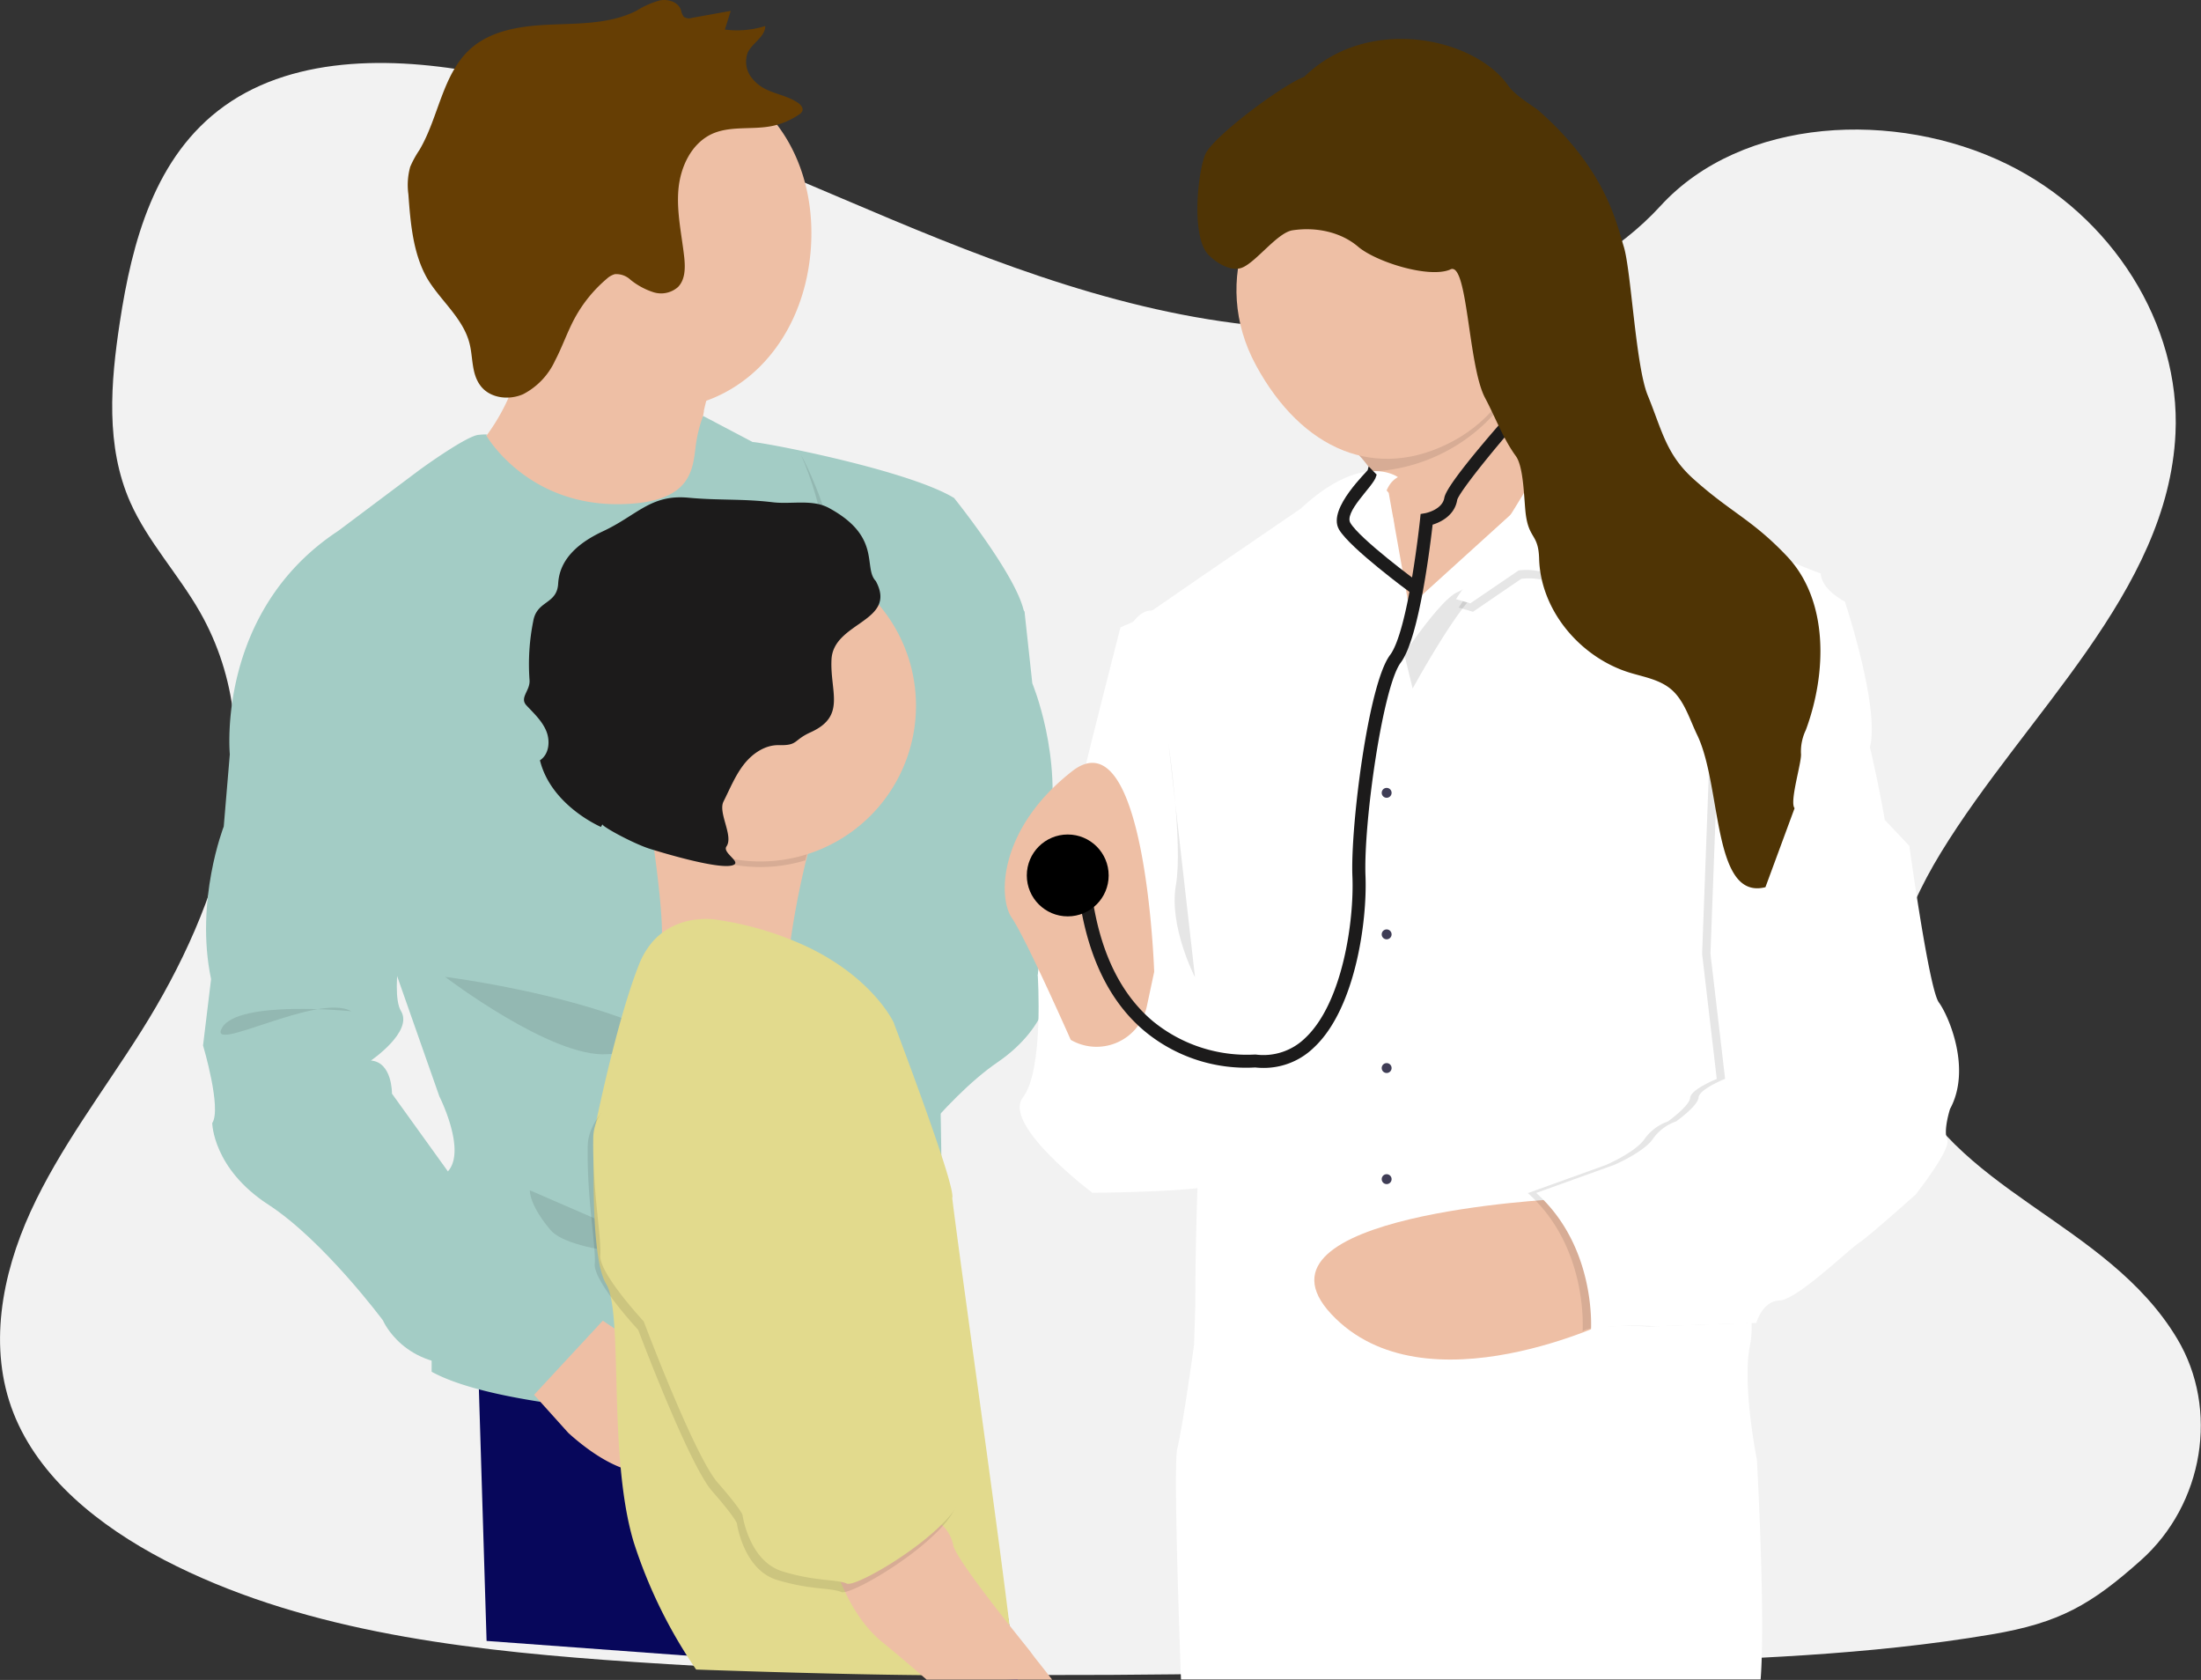 <svg xmlns="http://www.w3.org/2000/svg" xmlns:xlink="http://www.w3.org/1999/xlink" viewBox="0 0 479.66 366.07"><rect x="0" y="0" width="479.66" height="366.07" fill="#333333" stroke="none"/><defs><style>.cls-1{fill:#f2f2f2;}.cls-2{fill:#07075b;}.cls-3{fill:#eebfa5;}.cls-4{fill:#a3ccc5;}.cls-5{opacity:0.1;}.cls-10,.cls-5{isolation:isolate;}.cls-6{fill:#663e04;}.cls-7{fill:#e2da8d;}.cls-13,.cls-8{fill:#1c1b1b;}.cls-9{fill:#6c63ff;}.cls-10{opacity:0.25;}.cls-11{fill:url(#linear-gradient);}.cls-12{fill:#fff;}.cls-13{stroke:#1c1b1b;stroke-miterlimit:10;}.cls-14{fill:#3f3d56;}.cls-15{fill:#4f3405;}</style><linearGradient id="linear-gradient" x1="633.21" y1="8771.27" x2="633.21" y2="8779.74" gradientTransform="matrix(1, 0, 0, -1, -292.07, 8820.58)" gradientUnits="userSpaceOnUse"><stop offset="0" stop-color="gray" stop-opacity="0.25"/><stop offset="0.54" stop-color="gray" stop-opacity="0.12"/><stop offset="1" stop-color="gray" stop-opacity="0.1"/></linearGradient></defs><title>medic-patientes</title><g id="Layer_2" data-name="Layer 2"><g id="Capa_1" data-name="Capa 1"><path class="cls-1" d="M283.64,71.64c-31.3-1.17-61.13-12-89.57-23.92s-56.63-25-87.2-31.34c-19.65-4.06-42.12-4.63-57.95,6.7C33.68,34,28.76,52.79,26.11,70.24c-2,13.13-3.14,27,2.3,39.25C32.2,118,38.92,125.2,43.58,133.37c16.18,28.45,4.74,63.53-12.8,91.33C22.55,237.75,13,250.16,6.67,264s-9.29,29.77-3.73,43.91,18.62,24.56,32.83,32c28.86,15,62.87,19.33,96,21.79,73.42,5.4,147.23,3.06,220.83.72,27.25-.86,54.61-1.74,81.41-6.28,14.88-2.51,21.73-6.51,32.54-16.14,13.71-12.23,17.11-32.94,7.92-48.29C459.09,266,425,259.6,414.21,232c-5.93-15.2.16-32.13,8.78-46.23,18.49-30.23,49.48-56.76,51.11-91.32,1.13-23.74-13.77-47.51-36.81-58.74-24.15-11.79-57.63-10.3-75.44,9.18C343.5,64.94,311.27,72.67,283.64,71.64Z"/><polygon class="cls-2" points="104.34 301.96 106.04 357.56 221.78 366.07 212.13 303.66 104.34 301.96"/><path class="cls-3" d="M98.74,103.38l10.47,18.79s54.19,31.61,46.05-.88C151.67,107,152,96.71,153.39,89.74a1.5,1.5,0,0,0,0-.2c1.84-8.73,5.49-12.28,5.49-12.28s-52.68-32.73-46.1-12.79a26.68,26.68,0,0,1,1,12.85A43.75,43.75,0,0,1,106.4,94.4,58.56,58.56,0,0,1,98.74,103.38Z"/><path class="cls-3" d="M105.64,48.79a37.34,37.34,0,0,0,34.12,40.3C160.3,90.8,175,75.15,176.67,54.6s-10.18-38.22-30.73-39.92a37.33,37.33,0,0,0-40.3,34.11Z"/><path class="cls-4" d="M216.29,136.24c-6.88-2.47-15.93,57.91-13.54,66.13s2.54,66.17,2.54,66.17,3.67,12.57-1.95,20.59c0,0-2.61,17.27-1.69,20.37,0,0-84.65,2-107.58-10.59,0,0-.28-39.16,3.64-43.78s-1.95-16.2-1.95-16.2L83.56,204.2,50.09,164.41S47,133.27,73.71,115.68l17.82-13.36s10-7.28,12.73-7.56,1.72.14,1.72.14,9.53,16.71,32.09,14.82c12.22-1,12.87-7.18,13.48-12a30.36,30.36,0,0,1,1.67-7.09L164,96.31c3.43.26,34.07,6.2,43.93,12.21C207.91,108.52,236,143.34,216.29,136.24Z"/><path class="cls-5" d="M97,212.86s51.33,6.39,60.29,23.41c0,0-12.82-7.44-24.92-6.56S97,212.86,97,212.86Z"/><path class="cls-5" d="M149.17,274s-24.49-.39-29.22-6-4.48-8.63-4.48-8.63Z"/><path class="cls-5" d="M174.55,99.07s15.79,28.43,2.72,43.84C177.27,142.91,185.44,124,174.55,99.07Z"/><path class="cls-3" d="M112.17,299.24l5.07,5.64.71.79,5.89,6.55c.43.39.85.77,1.27,1.12,24.43,20.76,32-7.07,32-7.07s10.85,8.4,13,2.49-25.42-17-29.72-16.84a5.39,5.39,0,0,1-1.13-.09,18.54,18.54,0,0,1-5.64-2.55l-1.18-.78c-2.26-1.53-4-3-4-3Z"/><path class="cls-6" d="M173.76,22.31c.66.41,1.33,1.12,1.1,1.85a1.69,1.69,0,0,1-.75.81A16.23,16.23,0,0,1,168,27.51c-4.28.79-8.94-.13-12.9,1.7-4.49,2.12-6.85,7.23-7.26,12.16s.74,9.82,1.28,14.74c.23,2.25.23,4.81-1.36,6.43a5.56,5.56,0,0,1-5.34,1.14,15.5,15.5,0,0,1-5-2.7A4.51,4.51,0,0,0,134,59.74a4.32,4.32,0,0,0-1.76,1,30.05,30.05,0,0,0-7,8.61c-1.62,3-2.7,6.24-4.29,9.26a15.51,15.51,0,0,1-6.91,7.27c-3.1,1.39-7.22.92-9.29-1.78s-1.62-6.2-2.45-9.35c-1.42-5.47-6.33-9.27-9.2-14.08C90,55.22,89.46,48.65,89,42.34a14.78,14.78,0,0,1,.4-6,22.1,22.1,0,0,1,2-3.65c4.23-7.14,5-16.63,11.23-22.14,4.7-4.13,11.4-4.95,17.67-5.2s12.8-.18,18.39-3A19.24,19.24,0,0,1,143.79.09c1.84-.35,4.08.34,4.64,2.19A3.22,3.22,0,0,0,149,3.64a2,2,0,0,0,1.82.25l8.43-1.52-1.28,4.07a20.49,20.49,0,0,0,8.8-.77c0,2.35-2.8,3.66-3.81,5.78a5.64,5.64,0,0,0,1.14,5.84C166.76,20.45,170.54,20.22,173.76,22.31Z"/><path class="cls-4" d="M62.08,150.32l-12,14.09L48.76,180.1S42.42,196.3,46,213.35l-1.75,14.46s4.11,13.78,2,16.91c0,0,.13,9.91,12.2,17.75s25,25.24,25,25.24,4.54,10.76,19.24,9.62l13.33,7,17.62-19-20.57-13.5s-6.61-10.69-11.15-10.59L85.42,238.31s.11-6.83-4.58-7.22c0,0,9.26-6.3,6.55-10.77s1.44-23,1.44-23Z"/><path class="cls-5" d="M76.54,220.35s-24.56-2.5-28.12,3.56S69.34,216.22,76.54,220.35Z"/><path class="cls-4" d="M185.32,167.12s4.61,18.41,2,22.94,6.82,10.61,6.82,10.61c-4.67.5-4.4,7.33-4.4,7.33l-15.9,23.29c-4.54,0-10.88,10.87-10.88,10.87l-20.22,14,18.08,18.59L174,267.43c14.73.77,19-10.09,19-10.09s12.5-17.73,24.38-25.86,11.75-18,11.75-18c-2.23-3.08,1.54-17,1.54-17l-2.11-14.41c3.15-17.13-3.59-33.17-3.59-33.17l-1.7-15.65-12.36-13.79Z"/><path class="cls-3" d="M183.85,170.84c-3.69,2.89-6.38,9.73-8.33,17.24A185.51,185.51,0,0,0,171,216.39s-29.35-6.73-27.21-9.78c1.34-1.92-.46-16.4-2-26.89-.9-6.21-1.7-11-1.7-11S193.94,162.89,183.85,170.84Z"/><path class="cls-5" d="M183.85,170.23c-3.69,2.89-6.38,9.73-8.33,17.24a33.86,33.86,0,0,1-33.69-8.36c-.9-6.21-1.7-11-1.7-11S193.94,162.28,183.85,170.23Z"/><path class="cls-3" d="M199.62,153.76a33.94,33.94,0,1,1-7.47-21.23A33.94,33.94,0,0,1,199.62,153.76Z"/><path class="cls-7" d="M151.71,363.8A106.3,106.3,0,0,1,138.09,336c-5.71-19-2.16-50-6-56.25s-2.5-33.71-2.5-33.71,4.7-23.41,9.68-35.89A17,17,0,0,1,142.4,205a12.26,12.26,0,0,1,1.38-1.32h0a10.63,10.63,0,0,1,1.16-.87l.08-.06a15.3,15.3,0,0,1,6.81-2.38,16.85,16.85,0,0,1,5.11.16,69.76,69.76,0,0,1,19.68,6.11c13.92,6.9,18.14,16.15,18.22,16.34h0l0,.08c.56,1.47,8.73,23,11.68,33,.76,2.62,1.18,4.46,1,5C209.45,277.12,221,357.36,221,364.19,221.07,366.32,151.71,363.8,151.71,363.8Z"/><path class="cls-3" d="M229.29,366H201.94c-3.82-3.32-7.44-6.39-9.74-8.24-3.69-3-6.34-7.31-8-10.81-.38-.8-.71-1.55-1-2.22q-.75-1.76-1.32-3.57l20.25-12a30.44,30.44,0,0,1,3.14,3.08l.25.28a8.36,8.36,0,0,1,2.2,4.07c.1,1.44,4.1,7,8.19,12.34s8.39,10.62,8.67,11h0s.7,1,1.85,2.42C227.19,363.31,228.19,364.58,229.29,366Z"/><path class="cls-8" d="M181.21,143.67c-.37,7.05,3.27,12.35-4.54,15.89-3.86,1.74-2.69,2.91-6.93,2.81-3.05-.07-5.84,1.87-7.7,4.29s-3,5.29-4.37,8c-1.23,2.48,2.24,7.5.65,9.78-.94,1.34,3.07,3.26,1.61,4-2.54,1.33-15.58-2.63-18.31-3.48-3.54-1.12-10.34-4.81-10.34-5.34-.1.2-.21.38-.32.57,0,0-10.86-4.63-13.29-14.52,2-1.29,2.28-4.19,1.38-6.38s-2.7-3.85-4.31-5.57.86-3.21.66-5.56a47.54,47.54,0,0,1,.82-12.87c.8-4.49,5.17-3.57,5.42-8.12.3-5.5,4.66-9,9.65-11.35,7.52-3.48,10.46-8.14,18.72-7.37,6.72.63,11.75.19,18.45,1,4,.47,8.56-.71,12.15,1.22,11.66,6.3,7.42,13,10.25,15.94C195.68,135.51,181.63,135.49,181.21,143.67Z"/><path class="cls-5" d="M183.34,346.91c-2.35-1-6.63-.41-14-2.64s-8.75-12.34-8.75-12.34v0h0c-.09-.23-.77-1.73-5.39-7-5.1-5.81-16.12-35.16-16.12-35.16s-9.78-10.5-9.47-14.37-1.74-14.16-1.53-25.68,22-19.16,22-19.16c42-7.44,32.1,41,31,44.63s4.69,13.57,4.69,13.57c-.82,4.32,3.36,11,3.36,11s1,5.91,1.22,8.15a1.55,1.55,0,0,0,.07.31c.67,2.11,6.16,4,8.39,5.19s9.88,11.93,9.88,11.93C210.34,333.16,185.68,347.94,183.34,346.91Z"/><path class="cls-7" d="M184.56,345.07c-2.34-1-6.62-.41-14-2.65s-8.75-12.33-8.75-12.33v0h0c-.09-.24-.77-1.73-5.39-7-5.1-5.8-16.13-35.15-16.13-35.15s-9.77-10.5-9.47-14.37-1.73-14.17-1.53-25.68,22-19.14,22-19.14c42-7.44,32.1,41,31,44.63S187,286.92,187,286.92c-.82,4.32,3.36,11,3.36,11s1,5.91,1.23,8.15a1.07,1.07,0,0,0,.06.31c.67,2.11,6.16,4,8.39,5.19s9.89,11.93,9.89,11.93C211.56,331.33,186.91,346.11,184.56,345.07Z"/><path class="cls-9" d="M391.72,162.47c-3.68-.61-13.25-9.07-13.25-9.07s11.79-4.91,15.47-4.3a6.77,6.77,0,0,1-2.19,13.36Z"/><path class="cls-9" d="M363.27,147.32c.49,3.68,8.64,13.53,8.64,13.53s5.26-11.64,4.76-15.33A6.77,6.77,0,1,0,363.22,147C363.24,147.1,363.25,147.21,363.27,147.32Z"/><path class="cls-10" d="M391.72,162.47c-3.68-.61-13.25-9.07-13.25-9.07s11.79-4.91,15.47-4.3a6.77,6.77,0,0,1-2.19,13.36Z"/><path class="cls-10" d="M363.27,147.32c.49,3.68,8.64,13.53,8.64,13.53s5.26-11.64,4.76-15.33A6.77,6.77,0,1,0,363.22,147C363.24,147.1,363.25,147.21,363.27,147.32Z"/><path class="cls-9" d="M385.56,151.07c-3.61.92-15.8-2.89-15.8-2.89s8.79-9.27,12.41-10.21a6.77,6.77,0,0,1,3.39,13.1Z"/><path class="cls-9" d="M353.39,148.76c1.95,3.18,13.38,8.87,13.38,8.87s.1-12.77-1.84-15.95a6.76,6.76,0,0,0-11.52,7.08Z"/><path class="cls-11" d="M340,49.31c.77-2.81,1.69-5.63,2.33-8.47C341.53,43.68,340.6,46.51,340,49.31Z"/><path class="cls-12" d="M246.94,135.49l-2.76,1.22s-18,70-18,75.67,38.21,37.14,38.21,37.14l6-40.24S261.77,117,246.94,135.49Z"/><path class="cls-3" d="M305.36,136.31l-1.64-22.9A31.94,31.94,0,0,0,299,102.74c-2.34-3.37-5.44-6.68-9.31-8.41C280,90,331.1,66.92,331.1,66.92A83.81,83.81,0,0,0,334,75.08c2.63,6.5,7,14.92,12.64,17.31C356.17,96.47,305.36,136.31,305.36,136.31Z"/><path class="cls-5" d="M334,75.08A38.15,38.15,0,0,1,299,102.74c-2.34-3.37-5.44-6.68-9.31-8.41C280,90,331.1,66.92,331.1,66.92A83.81,83.81,0,0,0,334,75.08Z"/><path class="cls-3" d="M328.91,46.17c10,18.52,4.58,40.85-12.14,49.89s-33.07,2-43.08-16.5-1.23-39.19,15.49-48.23c0,0,29.53-3.86,39.57,14.53Z"/><polygon class="cls-12" points="340.88 116.85 330.49 141.1 321.32 157.2 301.96 158.76 298.54 102.63 302.64 107.4 307.06 132.23 332.57 109.1 336.31 106.38 331.81 111.71 340.88 116.85"/><path class="cls-5" d="M340.88,116.85,330.49,141.1l-9.15,16.1H292l-8.56-22,3.47-22.83h6.23c-.1,5.33,1.84,11.59,1.72,13.91-.21,3.83,5.7,24.46,5.7,24.46s12.38-20,17.27-21.81c3.07-1.12,9.58-10.43,14-17.21Z"/><path class="cls-12" d="M377.47,244.48l-.93,1.32s6.74,38.37,4.88,47.08a27.34,27.34,0,0,0-.54,4.78v.07c-.33,8.87,2,20.37,2,20.37s1.89,33.91.81,47.86H257.37c-.74-20.62-1.53-47.34-.81-50.3,1.22-4.89,3.66-22.63,3.66-22.63l.27-8.4s0-8.12.22-17.17c.09-4.07.23-8.34.43-12.13a71.52,71.52,0,0,1,1.11-10.75,27.69,27.69,0,0,0,.52-4.55,3.31,3.31,0,0,1,0-.44c0-.46,0-1,.06-1.47v-.46c.08-3,0-6.48,0-10.13v-.61c-.07-2.73-.17-5.53-.28-8.18-.36-8.29-.82-15.31-.82-15.31L246.2,145.2l4.18-11.67,11.6-8,21.46-14.68c10.47-9.74,17.36-8.57,20-7.5a6.36,6.36,0,0,1,.75.34l.21.13a1.58,1.58,0,0,1,.24.15h0a5.19,5.19,0,0,0-1.82,1.7,8.14,8.14,0,0,0-1.13,2.77,15,15,0,0,0-.29,1.88c-.05.67-.07,1.36-.07,2.06a40.61,40.61,0,0,0,.34,4.55V117c.14,1.07.3,2.13.47,3.12v0c.18,1.16.37,2.23.5,3.15,0,.16,0,.32.06.46a12.55,12.55,0,0,1,.13,1.84,25.17,25.17,0,0,0,.53,4.42c.1.61.23,1.26.36,1.94.18.92.38,1.93.6,2.95.12.56.24,1.14.37,1.72l.15.69.08.37c.87,3.9,1.81,7.78,2.39,10.13l.55,2.24s6.13-11.22,11-17.61l.21-.26c.48-.63,1-1.21,1.41-1.71a8.6,8.6,0,0,1,2.61-2.23,2.38,2.38,0,0,0,.45-.23c2-1.29,5.23-6,8.25-10.84.3-.46.59-1,.88-1.44.67-1.1,1.32-2.2,1.94-3.25l1.35-2.34c2-3.58,3.46-6.25,3.46-6.25l2.83-.15.49,0h.33l12.81-.68s.56.11,1.47.32a.27.27,0,0,1,.15,0c4.55,1,17.18,4.26,17.95,8.76.95,5.5,21.33,12.84,21.33,12.84.27,3.68,5.26,6.11,5.26,6.11s7.55,22.62,5.53,31.49,5.2,30.41,5.39,31h0l-1.38,2Z"/><path class="cls-5" d="M337.3,82.91s14.13-4,17.34,4.24S365,128.73,365,128.73s-18.65,3.52-23.54,0a14.11,14.11,0,0,0-9.94-2.6L321,133.31l-3.11-.92s16.87-25.08,20.54-33.6S343.34,86.45,337.3,82.91Z"/><path class="cls-12" d="M336.69,81.07s14.14-4,17.36,4.24,10.4,41.58,10.4,41.58-18.65,3.51-23.54,0a14.06,14.06,0,0,0-9.94-2.6l-10.55,7.18-3.12-.92s16.88-25.08,20.54-33.61S342.73,84.62,336.69,81.07Z"/><path class="cls-3" d="M339.51,261.29s-69.7,3.36-49.37,25.07,62.06.92,62.06.92Z"/><path class="cls-12" d="M229.67,211.15l-3.52,1.23s1.38,20.78-3.23,26.75,15.14,20.78,15.14,20.78,27.05-.15,27.81-2.3-1.38-38.52-1.38-38.52-14.52-5.66-13.3-14.68c0,0-4.43,21.25-11,20.33S226.16,218.34,229.67,211.15Z"/><path class="cls-3" d="M251.53,211.76s-1.84-56.24-17.88-43.71S217.45,195.57,220.5,200s12.85,26.59,12.85,26.59h0a11.21,11.21,0,0,0,15.32-4.08,11.35,11.35,0,0,0,1.27-3.29Z"/><path class="cls-13" d="M307.64,128.72c-.2-.14-13.1-9.65-15.4-13.6-2.39-4.11,6.21-12.14,6.3-12.49l.92.94c-.58,2.18-7.28,7.77-5.61,10.62,2.09,3.61,14.82,13,14.87,13Z"/><path class="cls-13" d="M275.4,232.2a16.21,16.21,0,0,1-1.84-.1,34.13,34.13,0,0,1-23.78-7.78C241,217,236.06,205,235,188.89l1.84-.11c1,15.62,5.72,27.1,14.09,34.13a32.84,32.84,0,0,0,22.5,7.38h.2a13.51,13.51,0,0,0,11.1-3.69c8.38-7.8,10.89-26,10.5-35.58-.46-10.83,3.46-41.83,8.11-48,4.08-5.38,6.61-29.66,6.64-29.9l.07-.69.68-.12s4-.76,4.52-3.73c.64-3.88,21.48-26.61,22.79-27.76l1.2,1.38c-4.78,4.15-21.78,24.24-22.17,26.67-.56,3.38-3.86,4.67-5.32,5.07-.46,4-2.89,24.84-6.91,30.18s-8.22,35.33-7.76,46.79c.39,9.95-2.26,28.78-11.1,37A15.12,15.12,0,0,1,275.4,232.2Z"/><path class="cls-5" d="M408.91,178.66l5.35,5.66s4.28,31.18,6.42,34.09,7.18,14.52,2.44,23.23c0,0-1.53,4.74-.61,6.73s-6.87,11.92-6.87,11.92-10.25,9.17-12.39,10.55S389.8,283.22,386,283.37s-5.07,4.9-5.07,4.9l-21.55.76s-11.9-.62-14.49,1.06c0,0,1.38-18.19-11.92-30.11l17-6.12s6.42-2.76,8.41-5.65a10.36,10.36,0,0,1,5.07-3.82s4.73-3.36,4.89-5.2,5.79-4.08,5.79-4.08l-3.19-27.25,1.68-45.25s5.35-37.91,16.66-35.76S408.91,178.66,408.91,178.66Z"/><path class="cls-12" d="M410.75,178.66l5.35,5.66s4.28,31.18,6.42,34.09,7.19,14.52,2.45,23.23c0,0-1.53,4.74-.61,6.73s-6.88,11.92-6.88,11.92-10.24,9.17-12.39,10.55-13.44,12.38-17.26,12.53-5.07,4.9-5.07,4.9L361.2,289s-11.91-.62-14.49,1.06c0,0,1.38-18.19-11.92-30.11l17-6.12s6.43-2.76,8.41-5.65a10.36,10.36,0,0,1,5.07-3.82s4.74-3.36,4.89-5.2,5.79-4.08,5.79-4.08l-3.19-27.25,1.68-45.25s5.35-37.91,16.66-35.76S410.75,178.66,410.75,178.66Z"/><path class="cls-5" d="M254.63,161.89s3.2,22,1.63,31,4.17,20.07,4.17,20.07Z"/><circle class="cls-14" cx="302.19" cy="172.76" r="1.08"/><circle class="cls-14" cx="302.19" cy="203.6" r="1.08"/><circle class="cls-14" cx="302.19" cy="232.73" r="1.08"/><circle class="cls-14" cx="302.19" cy="256.94" r="1.08"/><circle cx="232.69" cy="190.76" r="8.92"/><path class="cls-15" d="M262.9,33.18c2.5-4.19,16.83-14.81,21.32-16.43,13.88-13.61,37-8.58,44.4,1.82,1.46,2.1,4.42,3.87,6.44,5.32,14.88,12.94,17.19,24.66,18.8,29.83s2.59,26,5.22,32.41c3.11,7.6,4,12.89,10,18.26,8.17,7.33,12.81,8.83,20.4,16.87,9,9.55,8.69,25.31,4.06,37.82a10.78,10.78,0,0,0-1.06,5.11c.24,1.75-2.56,10.53-1.39,11.92l-6.35,17.21c-11.63,2.94-9.47-22-14.88-33.18-1.67-3.46-2.78-7.44-5.63-9.9-2.56-2.19-6-2.72-9.18-3.7-10.5-3.27-19.3-13.33-19.63-24.81-.16-5.39-2.18-4.24-2.9-9.58-.41-3.05-.39-10.34-2.18-12.78-2.75-3.76-4.44-8.42-6.67-12.61-3.79-7-3.78-30.3-7.69-28-4.68,1.91-16.12-1.7-20-5s-9.32-4.33-14.29-3.58c-3.29.48-7.93,6.92-11,8.14-2.23.9-5.32-.77-7.28-2.75C259.32,51.54,261.19,36.07,262.9,33.18Z"/></g></g></svg>